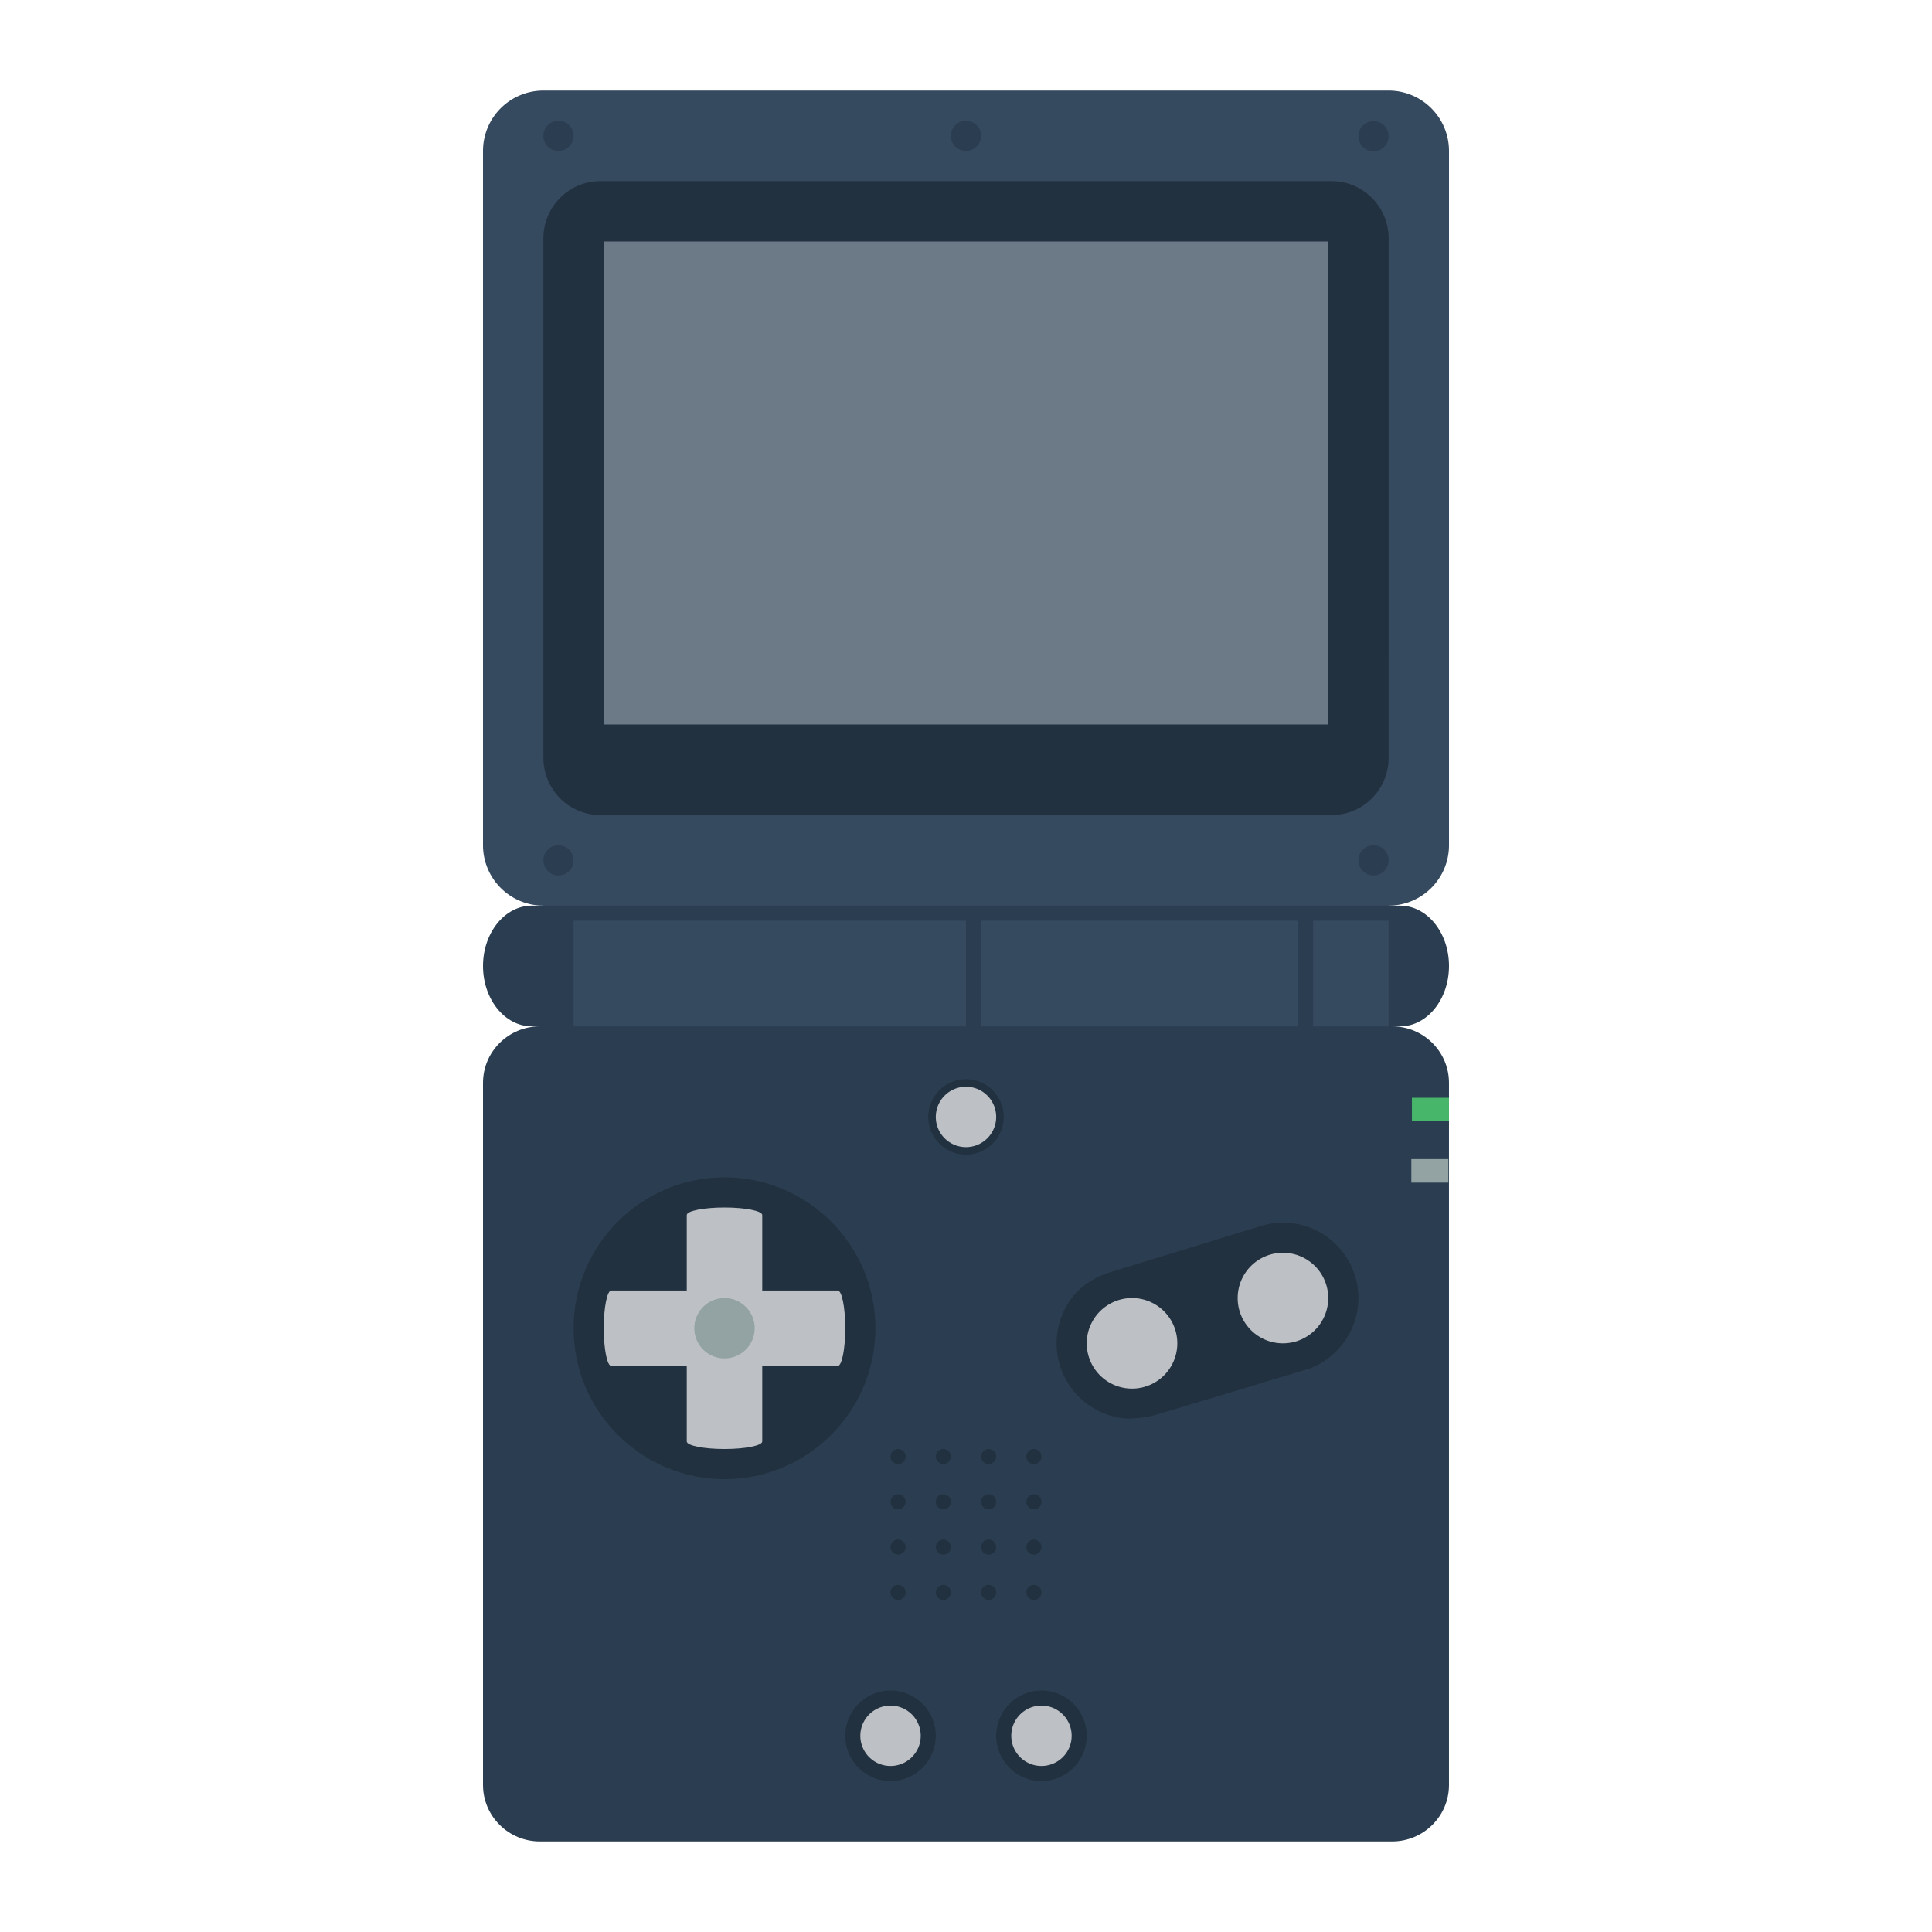 <svg xmlns="http://www.w3.org/2000/svg" viewBox="0 0 256 256"><path fill="#2b3e51" d="M184.465 136h1.062c3.575-.001 6.471-3.581 6.474-8.001.001-4.416-2.9-7.998-6.472-7.997H184V112H72v8h-1.527c-3.575.002-6.473 3.581-6.473 7.999s2.898 8 6.473 7.999l1.062.002c-4.16 0-7.535 3.354-7.535 7.486v93.029c0 4.135 3.375 7.486 7.536 7.485h112.93c4.161.001 7.534-3.349 7.534-7.485l-.001-93.028c.001-4.133-3.373-7.488-7.534-7.487"/><path fill="#223140" d="M170.002 162c-.856 0-1.727.116-2.587.345l-20.373 6.25c-2.007.629-3.846 1.794-5.094 3.487a9.97 9.97 0 0 0-1.948 5.916c.002 5.36 4.239 9.747 9.536 9.991l1.557-.108.688-.101q.719-.106 1.414-.314c3.64-1.092 20.368-6.113 20.52-6.193 3.765-1.515 6.281-5.211 6.284-9.269-.004-5.516-4.489-10.002-9.997-10.004m2.735 17.506h.007z"/><path fill="#35495f" d="M184 120H72a8 8 0 0 1-8-8V20a8 8 0 0 1 8-8h112a8 8 0 0 1 8 8v92a8 8 0 0 1-8 8"/><path fill="#223140" d="M183.998 100.417c.003 4.189-3.375 7.585-7.544 7.583h-96.91c-4.164 0-7.542-3.396-7.544-7.583V31.585c-.001-4.188 3.38-7.583 7.544-7.583L176.456 24c4.166.001 7.544 3.397 7.544 7.583z"/><path fill="#2b3e51" d="M76 18.001a2 2 0 1 1-4-.002 2 2 0 0 1 4 .002m0 95.998A2 2 0 1 1 74 112a2 2 0 0 1 2 1.999M184 18a2 2 0 1 1-3.999.001A2 2 0 0 1 184 18m-54 0a2 2 0 1 1-4 0 2 2 0 0 1 4 0m54 96a2 2 0 0 1-2.001 2 2 2 0 1 1 2.001-2"/><path fill="#223140" d="M112 229.999a6.007 6.007 0 0 1 5.999-5.999 6.006 6.006 0 0 1 6.001 6.001 6.007 6.007 0 0 1-5.999 5.999 6.006 6.006 0 0 1-6.001-6.001M128 143c-2.757 0-5 2.242-5 4.997a5.01 5.01 0 0 0 5 5.003 5.01 5.01 0 0 0 5-4.999c0-1.336-.52-2.591-1.465-3.536A4.96 4.96 0 0 0 128 143"/><path fill="#bdc1c6" d="M132 148a4.004 4.004 0 0 1-4 4 4 4 0 1 1 4-4m-10 81.999a4 4 0 0 1-4 4.001 3.999 3.999 0 1 1 .001-8 4 4 0 0 1 3.999 3.999"/><path fill="#223140" d="M132 229.999a6.007 6.007 0 0 1 5.999-5.999 6.006 6.006 0 0 1 6.001 6.001 6.007 6.007 0 0 1-5.999 5.999 6.006 6.006 0 0 1-6.001-6.001"/><path fill="#bdc1c6" d="M142 229.999a4 4 0 0 1-4 4.001 3.999 3.999 0 1 1 .001-8 4 4 0 0 1 3.999 3.999"/><path fill="#223140" d="M76 175.999C76 164.971 84.972 156 95.999 156c11.029.001 20.001 8.973 20.001 20s-8.973 20-20.001 20c-11.025 0-19.998-8.973-19.999-20.001"/><path fill="#bdc1c6" d="M156 178a6 6 0 0 1-12 0 6 6 0 0 1 12 0m20-6a6.004 6.004 0 0 1-6 6c-3.315 0-6-2.685-6-6a6 6 0 0 1 6-6 6.005 6.005 0 0 1 6 6"/><path fill="#48b66a" d="M187.089 145.461h4.909v3.113h-4.909z"/><path fill="#93a3a3" d="M187.011 153.588h4.909v3.113h-4.909z"/><path fill="#223140" d="M120 193.001a1 1 0 1 1-2-.002 1 1 0 0 1 2 .002m0 6a1 1 0 1 1-2-.002 1 1 0 0 1 2 .002m0 6a1 1 0 1 1-2-.002 1 1 0 0 1 2 .002m0 6a1 1 0 1 1-2-.002 1 1 0 0 1 2 .002m6-18a1 1 0 1 1-2-.002 1 1 0 0 1 2 .002m0 6a1 1 0 1 1-2-.002 1 1 0 0 1 2 .002m0 6a1 1 0 1 1-2-.002 1 1 0 0 1 2 .002m0 6a1 1 0 1 1-2-.002 1 1 0 0 1 2 .002m6-18a1 1 0 1 1-2-.002 1 1 0 0 1 2 .002m0 6a1 1 0 1 1-2-.002 1 1 0 0 1 2 .002m0 6a1 1 0 1 1-2-.002 1 1 0 0 1 2 .002m0 6a1 1 0 1 1-2-.002 1 1 0 0 1 2 .002m6-18a1 1 0 1 1-2-.002 1 1 0 0 1 2 .002m0 6a1 1 0 1 1-2-.002 1 1 0 0 1 2 .002m0 6a1 1 0 1 1-2-.002 1 1 0 0 1 2 .002m0 6a1 1 0 1 1-2-.002 1 1 0 0 1 2 .002"/><path fill="#bdc1c6" d="M111 171h-10v-10c0-.552-2.239-1-5-1s-5 .448-5 1v10H81c-.552 0-1 2.239-1 5s.448 5 1 5h10v10c0 .552 2.239 1 5 1s5-.448 5-1v-10h10c.552 0 1-2.239 1-5s-.448-5-1-5"/><path fill="#93a3a3" d="M100 176.001A4 4 0 0 1 95.999 180 4 4 0 0 1 92 175.999a3.999 3.999 0 1 1 8 .002"/><path fill="#6c7a88" d="M80 32h96v63.999H80z"/><path fill="#35495f" d="M76 122h52v14H76zm98 0h10v14h-10zm-44 0h42v14h-42z"/></svg>